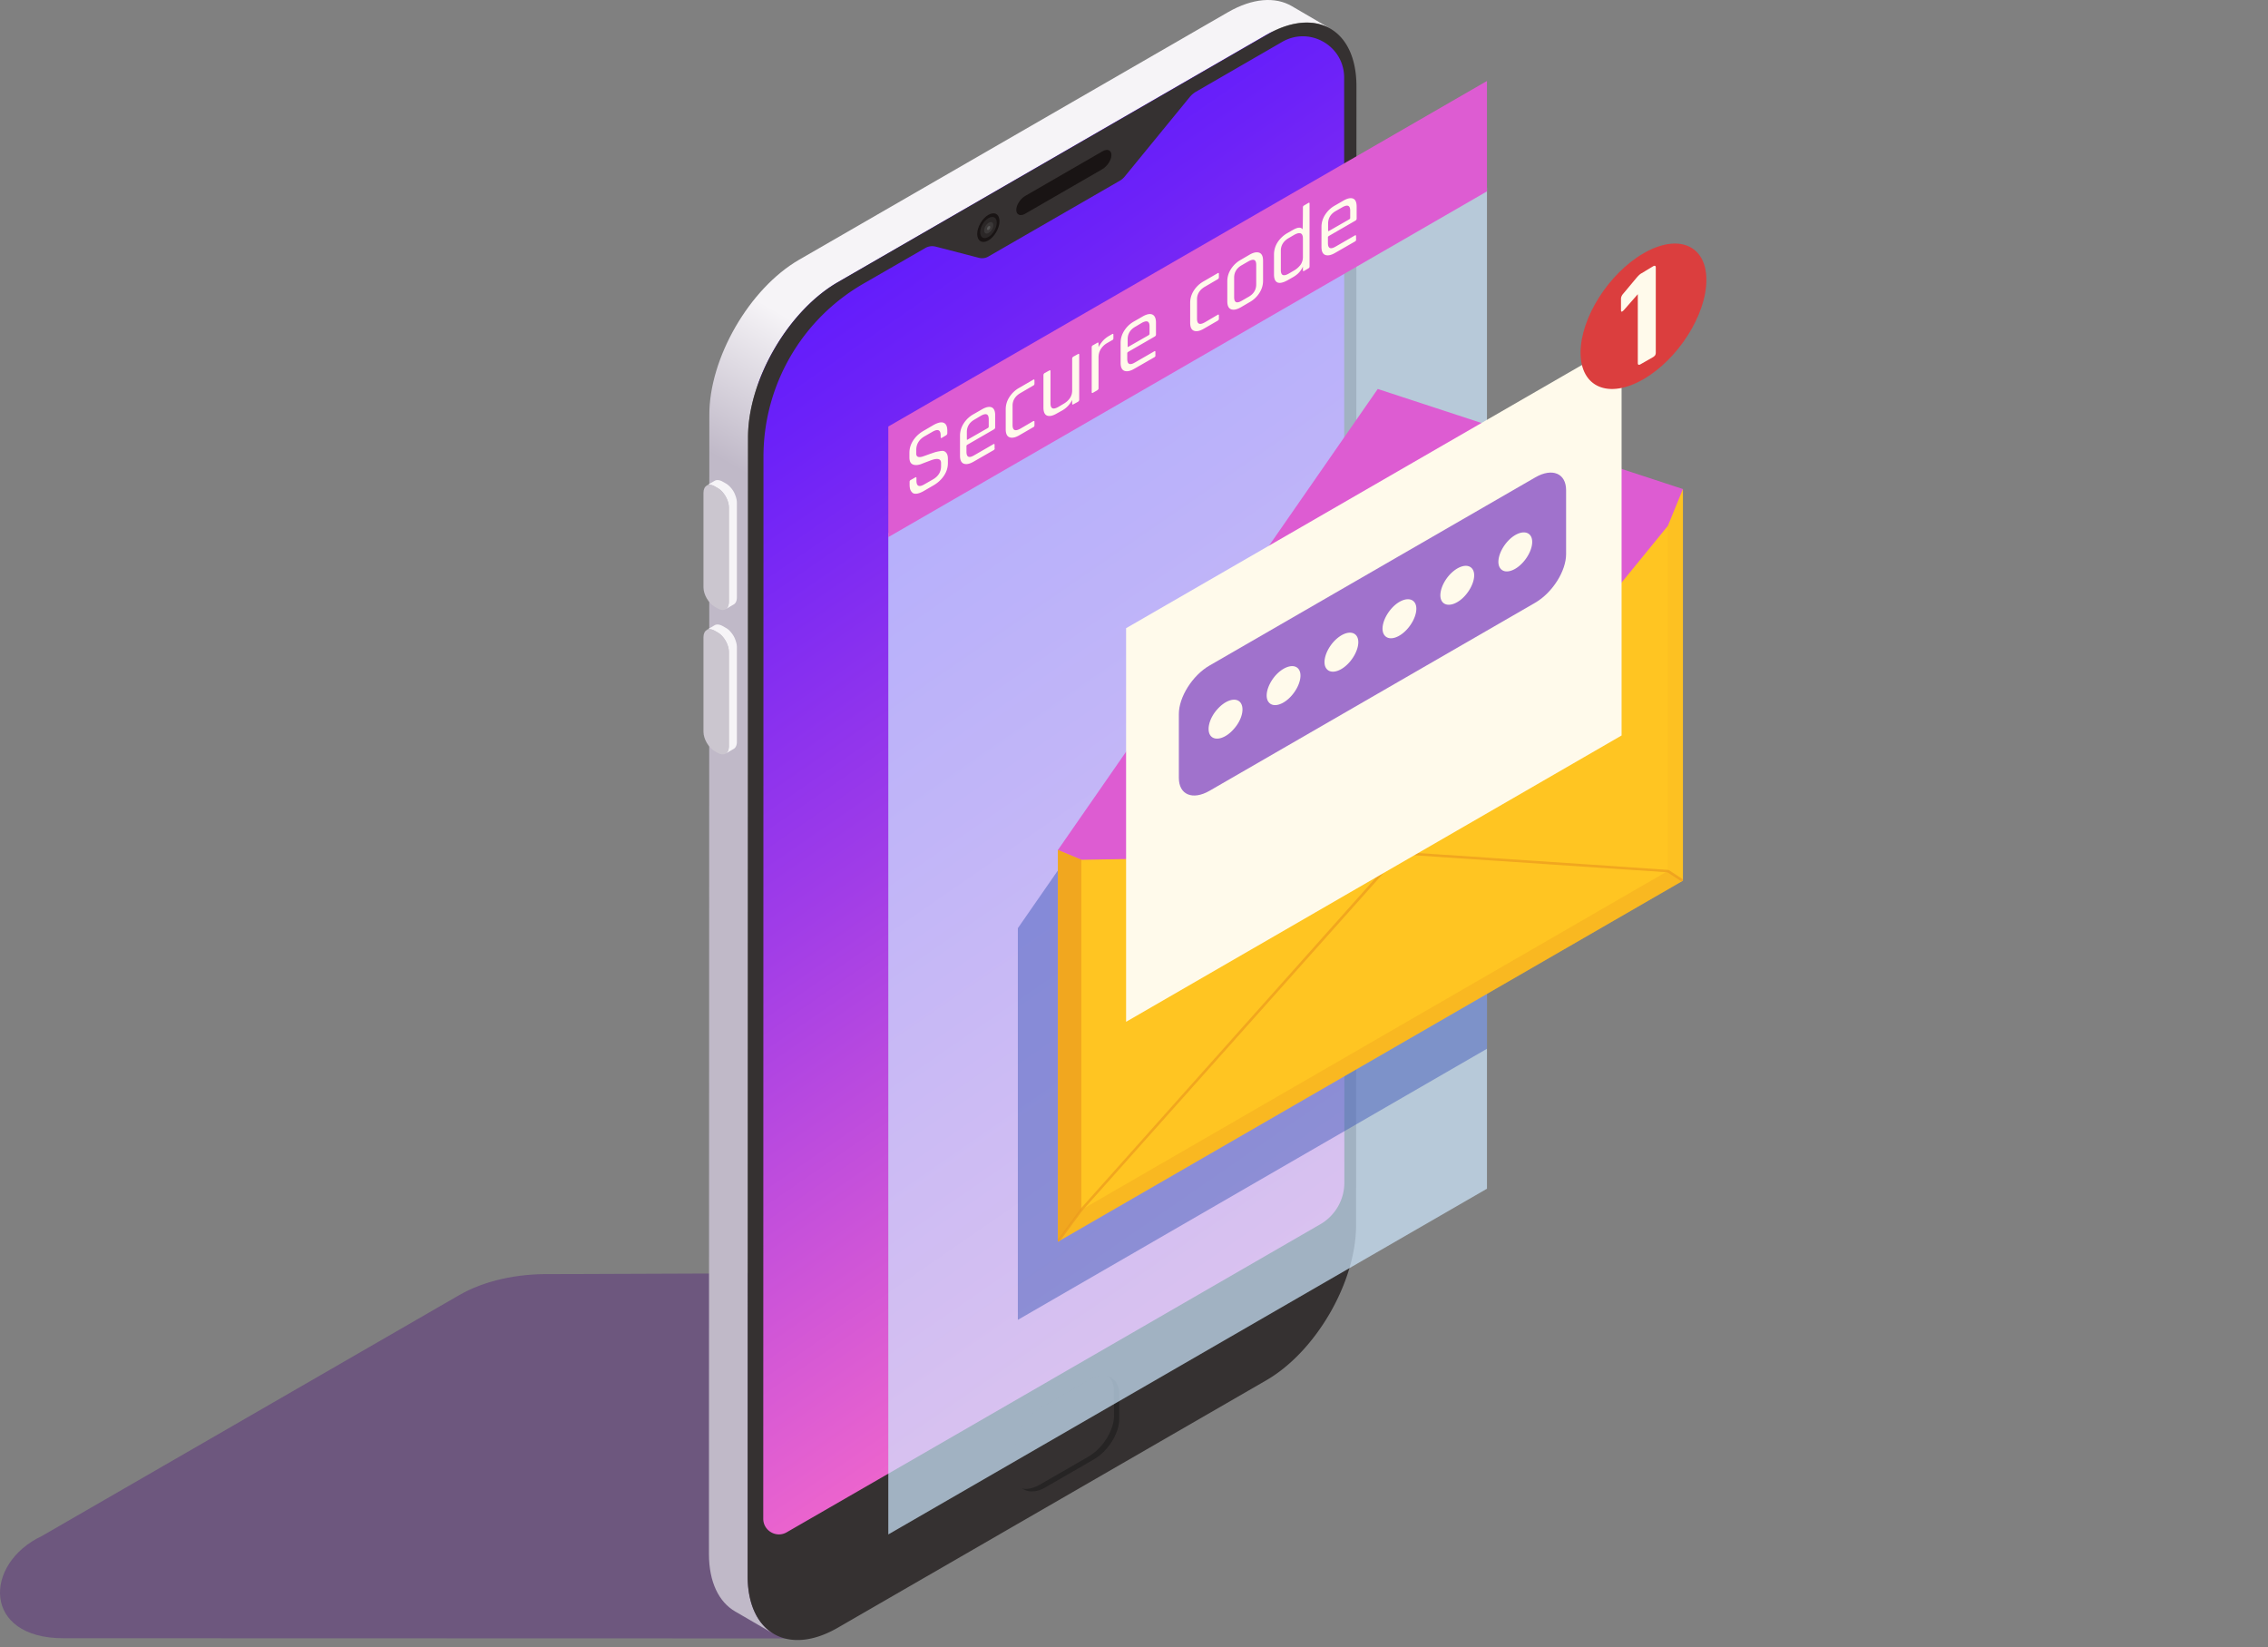 <svg width="219" height="159" fill="none" xmlns="http://www.w3.org/2000/svg"><rect width="100%" height="100%" fill="#808080" stroke="none"/><path opacity=".4" d="M82.323 122.884l-29.149.113c-3.188-.056-6.414.623-8.848 2.038l-40.28 23.244c-5.642 2.66-5.774 9.886 2.094 9.867l71.636.019 4.547-3v-32.281z" fill="#50197C"/><path d="M120.528 4.024L74.531 30.569a2.734 2.734 0 00-1.358 2.34v113.539c0 2.076 1.037 5.283 5.094 4.434l42.525-24.225c3.283-1.811 6.679-5.282 8.132-8.754.641-1.528 1.321-3.528 1.321-4.603l.113-106.352c.037-4.452-5.962-5.17-9.83-2.924z" fill="url(#paint0_linear_383_5117)"/><path d="M128.452 2.76c-1.585-.924-3.773-.792-6.188.604L80.889 27.249c-4.792 2.773-8.678 9.471-8.66 14.999l-.037 109.917c0 2.736.98 4.66 2.528 5.566l-3.736-2.17c-1.566-.905-2.528-2.83-2.528-5.566l.038-109.917c-.02-5.509 3.868-12.225 8.66-14.999l41.393-23.885c2.415-1.396 4.604-1.528 6.188-.604l3.717 2.17z" fill="url(#paint1_linear_383_5117)"/><path d="M122.283 3.383L80.889 27.249c-4.792 2.773-8.678 9.471-8.66 14.999l-.037 109.917c.019 5.509 3.924 7.735 8.716 4.962l41.375-23.885c4.792-2.774 8.679-9.49 8.66-14.999l.037-109.917c0-5.51-3.905-7.717-8.697-4.943zm7.528 110.785c0 1.66-.887 3.188-2.321 4.018l-12.226 7.056-25.526 14.735-13.773 7.943c-1 .585-2.264-.151-2.264-1.302l.02-102.521A19.286 19.286 0 0183.38 27.38l5.962-3.434c.32-.188.679-.226 1.037-.132l4.151 1.076c.302.075.623.037.887-.114l12.697-7.32a1.75 1.75 0 00.491-.415l6.282-7.679a2.38 2.38 0 01.566-.49l8.358-4.83c2.66-1.528 5.981.377 5.981 3.452l.019 106.673z" fill="#353131"/><path d="M106.51 132.808c-.415 0-.887.132-1.339.415l-4.642 2.679c-1.377.792-2.452 2.509-2.452 3.905v2.434c0 1.038.622 1.736 1.566 1.736.415 0 .886-.132 1.339-.415l4.641-2.679c1.378-.793 2.453-2.509 2.453-3.906v-2.433c0-1.038-.623-1.736-1.566-1.736z" fill="#262424"/><path d="M105.095 140.619c1.378-.793 2.472-2.528 2.472-3.943v-2.453c0-.585-.208-1.038-.547-1.358a1.434 1.434 0 00-.51-.095c-.415 0-.886.132-1.358.415l-4.679 2.698c-1.396.793-2.472 2.528-2.472 3.943v2.453c0 .585.208 1.038.548 1.358.15.057.32.095.509.095.415 0 .887-.151 1.358-.415l4.679-2.698z" fill="#353131"/><path d="M106.454 16.325l-7.452 4.302c-.472.283-.868.113-.868-.359 0-.471.377-1.075.868-1.358l7.452-4.302c.472-.283.868-.113.868.359 0 .471-.396 1.075-.868 1.358z" fill="#191414"/><path d="M70.55 61.001c.17.19.32.416.415.66.113.265.189.548.189.812v9.132c0 .34-.113.584-.32.697l-.774.453c.188-.113.32-.358.32-.698v-9.131c0-.264-.075-.547-.188-.812a2.614 2.614 0 00-.415-.66 1.82 1.82 0 00-.472-.396l-.302-.17c-.302-.17-.566-.188-.773-.075l.773-.453c.189-.113.472-.094.774.075l.301.17c.17.095.34.227.472.396z" fill="#F6F4F7"/><path d="M70.38 62.926v9.131c0 .698-.49.962-1.075.623l-.301-.17c-.585-.34-1.076-1.17-1.076-1.868v-9.131c0-.68.49-.962 1.076-.623l.301.17c.604.34 1.076 1.189 1.076 1.868z" fill="#CBC6CF"/><path d="M70.55 47.059c.17.189.32.415.415.66.113.264.189.547.189.812v9.131c0 .34-.113.585-.32.698l-.774.453c.188-.113.32-.359.32-.698v-9.132c0-.264-.075-.547-.188-.811a2.614 2.614 0 00-.415-.66 1.82 1.82 0 00-.472-.397l-.302-.17c-.302-.17-.566-.188-.773-.075l.773-.453c.189-.113.472-.094.774.076l.301.17c.17.094.34.245.472.396z" fill="#F6F4F7"/><path d="M70.38 48.983v9.132c0 .698-.49.962-1.075.622l-.301-.17c-.585-.34-1.076-1.17-1.076-1.867v-9.132c0-.679.49-.962 1.076-.622l.301.17c.604.34 1.076 1.188 1.076 1.867z" fill="#CBC6CF"/><path d="M95.436 20.74c-.585.34-1.076 1.17-1.076 1.849 0 .68.49.962 1.076.623.585-.34 1.075-1.17 1.075-1.85 0-.697-.471-.962-1.075-.622z" fill="#191414"/><path opacity=".1" d="M94.643 22.4c.018-.51.377-1.114.83-1.36.453-.244.792-.018.773.491-.019.51-.377 1.114-.83 1.359-.434.245-.773.019-.773-.49z" fill="#CFD5D5"/><path opacity=".1" d="M95.04 22.23c0-.283.207-.603.452-.735.245-.133.434-.02.415.264 0 .283-.207.604-.453.735-.245.133-.433.02-.415-.264z" fill="#CFD5D5"/><path opacity=".2" d="M95.304 22.098c0-.095.075-.226.17-.264.093-.056.15 0 .15.094s-.076.226-.17.264c-.075.037-.15 0-.15-.094z" fill="#CFD5D5"/><path opacity=".7" d="M85.776 51.474v96.654l57.807-33.375V18.099L85.776 51.474z" fill="#CFE9FF"/><path d="M143.583 18.476L85.776 51.851V41.173l57.807-33.357v10.66z" fill="#DD5CD2"/><path opacity=".5" d="M143.584 49.813l-14.415-4.716-30.884 44.506v37.809l45.299-26.168v-51.43z" fill="#455CBA"/><path d="M133.037 59.794l-30.885 22.263v37.809c3.32-1.925 34.903-20.15 60.354-34.847V47.21l-29.469 12.584z" fill="#FFC522"/><path d="M102.152 82.057l2.264.943 30.771-.528 25.867-31.715 1.452-3.547-29.469-9.66-30.885 44.507z" fill="#DD5CD2"/><path opacity=".7" d="M102.152 82.057v37.809l2.264-3.076V83l-2.264-.943z" fill="#EB9A1E"/><path opacity=".3" d="M161.054 84.076l-56.638 32.714-2.264 3.076 60.354-34.847-1.452-.943z" fill="#EB9A1E"/><path opacity=".1" d="M161.054 50.738v33.337l1.452.944V47.21l-1.452 3.528z" fill="#EB9A1E"/><path opacity=".7" d="M161.129 83.981c-.057-.019-25.753-1.736-25.753-1.736l-.189.227 25.828 1.736 1.359.886a.393.393 0 00.113-.075v-.151l-1.358-.887z" fill="#EB9A1E"/><path opacity=".7" d="M104.322 116.715l-2.17 2.943v.208c.075-.038.17-.095.264-.151l2.094-2.849 30.696-34.394h-.339l-30.545 34.243z" fill="#EB9A1E"/><path d="M156.582 71l-47.846 27.64V60.644l47.846-27.62V71z" fill="#FFFAEB"/><path d="M148.262 58.172L116.793 76.34c-1.642.943-2.962.377-2.962-1.245v-6.17c0-1.64 1.32-3.735 2.962-4.678l31.469-18.17c1.642-.942 2.962-.376 2.962 1.246v6.17c0 1.64-1.32 3.716-2.962 4.678z" fill="#A072CC"/><path d="M87.832 46.795v-.283c0-.076.038-.151.132-.189l.397-.226c.094-.057.132-.038.132.056v.246c0 .547.264.66.792.34l.793-.454c.528-.301.792-.735.792-1.282V44.7c0-.434-.359-.51-1.076-.227-.301.113-.603.227-.886.34-.302.094-.547.113-.774.019-.207-.095-.32-.302-.32-.68v-.434c0-.415.113-.81.358-1.188.245-.377.566-.68.981-.925l1-.584c.415-.227.736-.302.962-.208.245.094.359.358.359.774v.226c0 .094-.038.15-.114.208l-.415.245c-.075.037-.113.019-.113-.076v-.15c0-.548-.264-.66-.792-.36l-.755.435c-.528.302-.811.755-.811 1.32v.359c0 .302.207.396.603.283.17-.057.378-.132.585-.208.208-.075.434-.15.66-.226.227-.056.416-.094.605-.113a.462.462 0 01.433.17c.114.132.17.32.17.584v.416c0 .415-.113.81-.358 1.188-.245.377-.566.68-.962.925l-1.038.603c-.415.227-.736.302-.981.208-.246-.151-.359-.415-.359-.83zm8.113-3.34L94.04 44.55c-.416.245-.736.302-.982.207-.245-.094-.358-.358-.358-.773v-1.925c0-.415.113-.811.358-1.188a2.67 2.67 0 01.981-.906l.755-.434c.415-.245.736-.302.962-.207.227.094.34.358.34.773v1.151c0 .094-.038.15-.132.208l-2.547 1.471c-.057.038-.094.076-.094.132v.547c0 .529.245.642.754.34l1.83-1.057c.076-.056.132-.037.132.057v.32c.038.076-.019.133-.094.19zm-2.51-1.018l1.944-1.113c.057-.038.094-.076.094-.151v-.699c0-.509-.245-.622-.754-.34l-.604.36c-.51.282-.755.697-.755 1.207v.698c0 .056.02.075.076.038zm6.453-1.717v.34a.196.196 0 01-.132.188l-1.302.755c-.415.245-.735.301-.98.207-.246-.094-.36-.358-.36-.773v-1.925c0-.415.114-.811.36-1.188a2.67 2.67 0 01.98-.906l1.302-.755c.076-.056.132-.037.132.057v.32a.196.196 0 01-.132.19l-1.226.716c-.49.283-.755.698-.755 1.208v1.868c0 .528.245.641.755.358l1.226-.717c.094-.038.132-.019.132.057zm2.679-1.094l-.509.282c-.415.246-.736.302-.962.208-.227-.094-.34-.358-.34-.773V36.21c0-.076.038-.151.132-.208l.415-.226c.076-.057.132-.038.132.056v3.094c0 .529.245.642.755.359l.509-.302c.264-.15.472-.34.623-.566.151-.226.207-.472.207-.736v-3.056c0-.076.038-.151.132-.208l.416-.226c.075-.057.132-.038.132.056v4.34c0 .075-.038.15-.132.207l-.416.227c-.075.056-.132.038-.132-.057v-.358a2.368 2.368 0 01-.962 1.019zm3.377-1.944l-.396.227c-.075.056-.132.037-.132-.057v-4.34c0-.075.038-.15.132-.188l.396-.226c.076-.057.132-.038.132.056v.359c.095-.189.208-.359.378-.566a2.41 2.41 0 01.585-.49l.358-.208c.076-.038.113-.02.113.056v.34c0 .037 0 .075-.019.113-.018.038-.056.057-.094.075l-.49.284c-.265.15-.472.358-.623.603-.151.245-.208.51-.208.793v2.98c0 .076-.056.133-.132.19zm5.509-3.188l-1.905 1.094c-.415.245-.736.302-.981.207-.245-.094-.359-.358-.359-.773v-1.924c0-.416.114-.812.359-1.189s.566-.68.981-.906l.755-.433c.415-.246.735-.302.962-.208.226.094.358.358.358.774v1.15c0 .095-.038.151-.132.208l-2.547 1.471c-.056.038-.094.076-.094.132v.548c0 .528.245.641.754.34l1.831-1.057c.094-.057.132-.038.132.056v.321c.018.075-.019.132-.114.189zm-2.49-1.02l1.943-1.112c.057-.038.095-.076.095-.151v-.698c0-.51-.246-.623-.755-.34l-.604.359c-.509.283-.754.698-.754 1.207v.698c-.019.057.018.076.075.038zm8.735-3.037v.34c0 .075-.037.132-.132.189l-1.302.754c-.415.246-.735.302-.981.208-.245-.095-.358-.359-.358-.774V29.23c0-.415.113-.811.358-1.189.246-.377.566-.679.981-.905l1.302-.755c.076-.056.132-.038.132.057v.34c0 .075-.037.131-.132.188l-1.226.717c-.491.283-.755.698-.755 1.207v1.868c0 .528.245.642.755.359l1.226-.717c.076-.057.132-.038.132.037zm2.925-1.245l-.774.453c-.415.245-.736.302-.981.207-.245-.094-.358-.358-.358-.773v-1.924c0-.416.113-.812.358-1.189s.566-.68.981-.906l.774-.452c.415-.246.735-.302.981-.208.245.094.358.359.358.774v1.924c0 .415-.113.811-.358 1.189a2.674 2.674 0 01-.981.905zm-.698-.17l.622-.358c.51-.283.755-.698.755-1.208V25.57c0-.51-.245-.623-.755-.34l-.622.359c-.51.283-.755.698-.755 1.207v1.887c0 .528.245.641.755.34zm4.924-2.264l-.529.302c-.415.227-.735.302-.962.208-.226-.095-.339-.359-.339-.774V24.57c0-.415.113-.811.339-1.17a2.79 2.79 0 01.962-.905l.529-.302c.471-.265.773-.283.924-.057.038-.019.038-2.113.038-2.113 0-.094.038-.15.113-.189l.415-.245c.076-.038.113-.019.113.057v6.075a.206.206 0 01-.113.188l-.415.246c-.075.037-.113.018-.113-.057v-.358c-.189.415-.491.754-.962 1.018zm.962-1.943v-1.792c0-.264-.076-.434-.208-.49-.151-.057-.339-.02-.622.131l-.547.321c-.491.283-.755.698-.755 1.207v1.868c0 .529.245.642.755.359l.547-.32a2.02 2.02 0 00.622-.567 1.33 1.33 0 00.208-.717zm5.037-1.51l-1.905 1.095c-.415.245-.736.302-.981.208-.246-.095-.359-.359-.359-.774V21.91c0-.415.113-.812.359-1.189.245-.377.566-.68.981-.905l.754-.434c.416-.246.736-.302.963-.208.226.094.339.358.339.774v1.15c0 .095-.037.151-.132.208l-2.547 1.471c-.056.038-.094.076-.094.133v.547c0 .528.245.641.755.34l1.83-1.057c.075-.057.132-.038.132.056v.321c.019.076-.019.132-.095.189zm-2.509-1.018l1.943-1.113c.057-.038.095-.076.095-.132v-.698c0-.51-.246-.623-.755-.34l-.623.359c-.509.283-.754.698-.754 1.207v.698c0 .038.037.057.094.019z" fill="#FFFAEB"/><path d="M164.77 27.022c0 3.359-2.717 7.641-6.075 9.585-3.358 1.943-6.075.792-6.075-2.566 0-3.358 2.717-7.641 6.075-9.584 3.358-1.944 6.075-.793 6.075 2.565z" fill="#DB3E3E"/><path d="M156.525 29.947v-1.113c0-.151.076-.321.208-.472l1.245-1.49c.208-.246.377-.416.528-.491l1.095-.66c.188-.113.283-.076.283.113v8.188a.544.544 0 01-.057.264.692.692 0 01-.207.189l-1.189.679c-.189.113-.283.075-.283-.113V28.4l-1.34 1.528c-.188.207-.283.207-.283.019zm-36.771 37.846c.453.529.189 1.68-.603 2.566-.774.906-1.774 1.208-2.227.698-.452-.51-.188-1.679.604-2.566.793-.905 1.774-1.207 2.226-.698zm3.378-2.547c-.774.906-1.057 2.057-.604 2.566.453.529 1.453.208 2.226-.698.774-.906 1.057-2.056.604-2.566-.453-.51-1.453-.188-2.226.698zm5.584-3.226c-.773.906-1.056 2.057-.604 2.566.453.528 1.453.207 2.227-.698.773-.906 1.056-2.056.603-2.566-.452-.51-1.433-.208-2.226.698zm5.604-3.226c-.774.906-1.057 2.056-.604 2.566.453.528 1.453.207 2.226-.698.774-.906 1.057-2.057.604-2.566-.453-.51-1.453-.208-2.226.698zm5.584-3.226c-.773.905-1.056 2.056-.604 2.566.453.509 1.453.207 2.227-.699.773-.905 1.056-2.056.603-2.565-.452-.51-1.434-.208-2.226.698zm5.603-3.226c-.773.905-1.056 2.056-.603 2.565.453.529 1.452.208 2.226-.698.774-.905 1.057-2.056.604-2.566-.453-.509-1.453-.207-2.227.699z" fill="#FFFAEB"/><defs><linearGradient id="paint0_linear_383_5117" x1="67.017" y1="26.591" x2="134.23" y2="123.99" gradientUnits="userSpaceOnUse"><stop stop-color="#5917FF"/><stop offset=".159" stop-color="#6D22F8"/><stop offset=".485" stop-color="#A13DE7"/><stop offset=".946" stop-color="#F569CA"/><stop offset="1" stop-color="#FF6EC7"/></linearGradient><linearGradient id="paint1_linear_383_5117" x1="93.842" y1="58.319" x2="101.389" y2="45.249" gradientUnits="userSpaceOnUse"><stop stop-color="#C0B9C8"/><stop offset="1" stop-color="#F6F4F7"/></linearGradient></defs></svg>